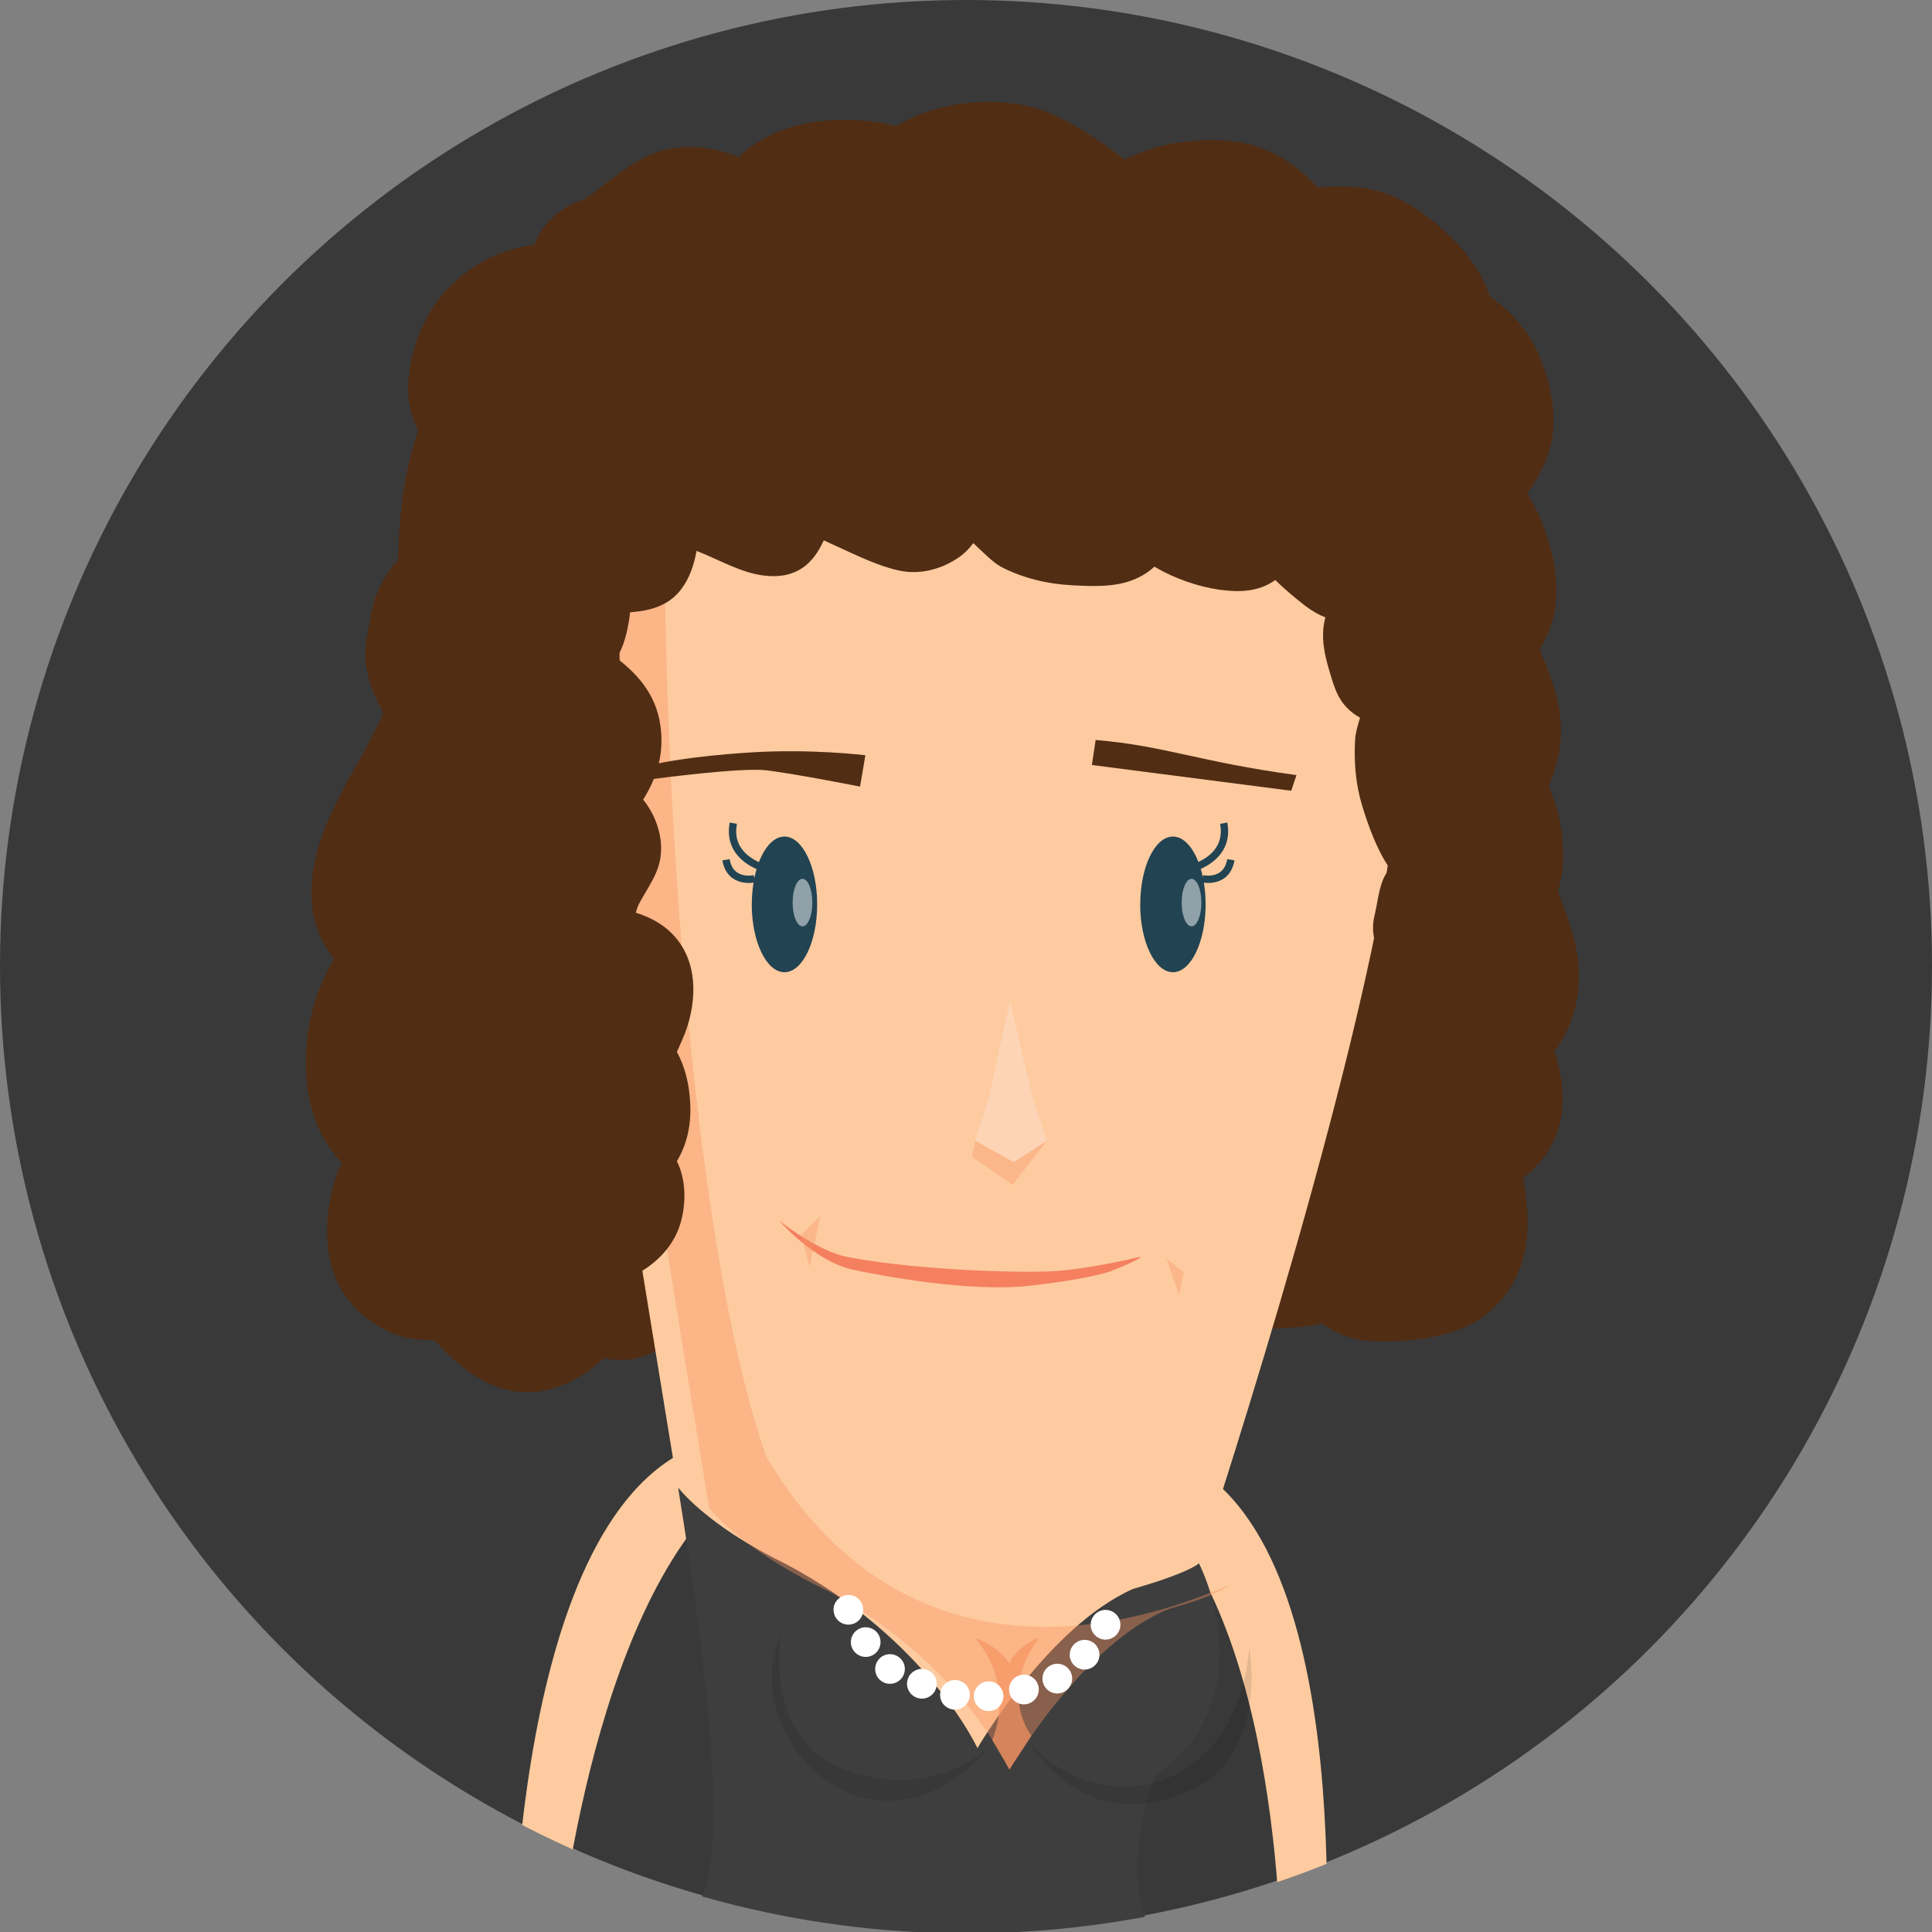 <?xml version="1.0" encoding="UTF-8" standalone="no"?>
<!-- Created with Inkscape (http://www.inkscape.org/) -->

<svg
   xmlns:dc="http://purl.org/dc/elements/1.1/"
   xmlns:cc="http://creativecommons.org/ns#"
   xmlns:rdf="http://www.w3.org/1999/02/22-rdf-syntax-ns#"
   xmlns:svg="http://www.w3.org/2000/svg"
   xmlns="http://www.w3.org/2000/svg"
   xmlns:xlink="http://www.w3.org/1999/xlink"
   xmlns:sodipodi="http://sodipodi.sourceforge.net/DTD/sodipodi-0.dtd"
   xmlns:inkscape="http://www.inkscape.org/namespaces/inkscape"
   width="44.41mm"
   height="44.41mm"
   viewBox="0 0 44.41 44.41"
   version="1.1"
   id="svg3916"
   inkscape:version="0.92.4 (5da689c313, 2019-01-14)"
   sodipodi:docname="avatar11.svg">
  <rect x="0" y="0" width="44.41" height="44.41" fill="#808080" stroke="none"/>
  <defs
     id="defs3910">
    <clipPath
       clipPathUnits="userSpaceOnUse"
       id="clipPath3897">
      <circle
         style="opacity:0.5;vector-effect:none;fill:#4d4d4d;fill-opacity:1;fill-rule:evenodd;stroke:none;stroke-width:0.901;stroke-linecap:butt;stroke-linejoin:bevel;stroke-miterlimit:4;stroke-dasharray:none;stroke-dashoffset:0;stroke-opacity:1;paint-order:markers stroke fill"
         id="circle3899"
         cx="231.519"
         cy="173.949"
         r="22.205" />
    </clipPath>
    <clipPath
       id="SVGID_18_">
      <use
         xlink:href="#SVGID_17_"
         overflow="visible"
         id="use159"
         style="overflow:visible"
         x="0"
         y="0"
         width="100%"
         height="100%" />
    </clipPath>
    <clipPath
       id="SVGID_16_">
      <use
         xlink:href="#SVGID_15_"
         overflow="visible"
         id="use145"
         style="overflow:visible"
         x="0"
         y="0"
         width="100%"
         height="100%" />
    </clipPath>
    <clipPath
       id="SVGID_14_">
      <use
         xlink:href="#SVGID_13_"
         overflow="visible"
         id="use127"
         style="overflow:visible"
         x="0"
         y="0"
         width="100%"
         height="100%" />
    </clipPath>
    <clipPath
       id="SVGID_12_">
      <use
         xlink:href="#SVGID_11_"
         overflow="visible"
         id="use113"
         style="overflow:visible"
         x="0"
         y="0"
         width="100%"
         height="100%" />
    </clipPath>
    <clipPath
       id="SVGID_8_">
      <use
         xlink:href="#SVGID_7_"
         overflow="visible"
         id="use81"
         style="overflow:visible"
         x="0"
         y="0"
         width="100%"
         height="100%" />
    </clipPath>
    <clipPath
       id="SVGID_10_">
      <use
         xlink:href="#SVGID_9_"
         overflow="visible"
         id="use87"
         style="overflow:visible"
         x="0"
         y="0"
         width="100%"
         height="100%" />
    </clipPath>
    <clipPath
       id="SVGID_6_">
      <use
         xlink:href="#SVGID_5_"
         overflow="visible"
         id="use65"
         style="overflow:visible"
         x="0"
         y="0"
         width="100%"
         height="100%" />
    </clipPath>
    <clipPath
       id="SVGID_4_">
      <use
         xlink:href="#SVGID_3_"
         overflow="visible"
         id="use41"
         style="overflow:visible"
         x="0"
         y="0"
         width="100%"
         height="100%" />
    </clipPath>
    <clipPath
       id="SVGID_2_">
      <use
         xlink:href="#SVGID_1_"
         overflow="visible"
         id="use27"
         style="overflow:visible"
         x="0"
         y="0"
         width="100%"
         height="100%" />
    </clipPath>
    <rect
       id="SVGID_1_"
       x="966.646"
       y="591.79"
       width="4.613"
       height="3.18" />
    <rect
       id="SVGID_3_"
       x="936.181"
       y="593.4"
       width="4.507"
       height="1.38" />
    <rect
       id="SVGID_5_"
       x="939.199"
       y="493.74"
       width="27.425"
       height="57.82" />
    <rect
       id="SVGID_7_"
       x="955.934"
       y="527.09"
       width="9.612"
       height="6.04" />
    <rect
       id="SVGID_9_"
       x="955.934"
       y="527.09"
       width="9.612"
       height="6.04" />
    <rect
       id="SVGID_11_"
       x="949.269"
       y="515.29"
       width="0.932"
       height="2.25" />
    <rect
       id="SVGID_13_"
       x="969.08"
       y="515.29"
       width="0.932"
       height="2.25" />
    <rect
       id="SVGID_15_"
       x="941.598"
       y="510.79"
       width="16.566"
       height="16.56" />
    <rect
       id="SVGID_17_"
       x="964.064"
       y="510.79"
       width="16.566"
       height="16.56" />
    <clipPath
       id="SVGID_18_-8">
      <use
         xlink:href="#SVGID_17_-1"
         overflow="visible"
         id="use175"
         style="overflow:visible"
         x="0"
         y="0"
         width="100%"
         height="100%" />
    </clipPath>
    <clipPath
       id="SVGID_16_-1">
      <use
         xlink:href="#SVGID_15_-5"
         overflow="visible"
         id="use161"
         style="overflow:visible"
         x="0"
         y="0"
         width="100%"
         height="100%" />
    </clipPath>
    <clipPath
       id="SVGID_14_-1">
      <use
         xlink:href="#SVGID_13_-6"
         overflow="visible"
         id="use147"
         style="overflow:visible"
         x="0"
         y="0"
         width="100%"
         height="100%" />
    </clipPath>
    <clipPath
       id="SVGID_12_-4">
      <use
         xlink:href="#SVGID_11_-3"
         overflow="visible"
         id="use131"
         style="overflow:visible"
         x="0"
         y="0"
         width="100%"
         height="100%" />
    </clipPath>
    <clipPath
       id="SVGID_10_-2">
      <use
         xlink:href="#SVGID_9_-9"
         overflow="visible"
         id="use117"
         style="overflow:visible"
         x="0"
         y="0"
         width="100%"
         height="100%" />
    </clipPath>
    <clipPath
       id="SVGID_6_-1">
      <use
         xlink:href="#SVGID_5_-4"
         overflow="visible"
         id="use79"
         style="overflow:visible"
         x="0"
         y="0"
         width="100%"
         height="100%" />
    </clipPath>
    <clipPath
       id="SVGID_8_-5">
      <use
         xlink:href="#SVGID_7_-5"
         overflow="visible"
         id="use85"
         style="overflow:visible"
         x="0"
         y="0"
         width="100%"
         height="100%" />
    </clipPath>
    <clipPath
       id="SVGID_4_-3">
      <use
         xlink:href="#SVGID_3_-4"
         overflow="visible"
         id="use43"
         style="overflow:visible"
         x="0"
         y="0"
         width="100%"
         height="100%" />
    </clipPath>
    <clipPath
       id="SVGID_2_-9">
      <use
         xlink:href="#SVGID_1_-1"
         overflow="visible"
         id="use29"
         style="overflow:visible"
         x="0"
         y="0"
         width="100%"
         height="100%" />
    </clipPath>
    <rect
       id="SVGID_1_-1"
       x="963.834"
       y="599.79"
       width="4.611"
       height="3.18" />
    <rect
       id="SVGID_3_-4"
       x="933.368"
       y="601.4"
       width="4.506"
       height="1.38" />
    <rect
       id="SVGID_5_-4"
       x="953.12"
       y="535.09"
       width="9.612"
       height="6.04" />
    <rect
       id="SVGID_7_-5"
       x="953.12"
       y="535.09"
       width="9.612"
       height="6.04" />
    <rect
       id="SVGID_9_-9"
       x="946.456"
       y="523.29"
       width="0.931"
       height="2.25" />
    <rect
       id="SVGID_11_-3"
       x="966.268"
       y="523.29"
       width="0.931"
       height="2.25" />
    <rect
       id="SVGID_13_-6"
       x="936.242"
       y="521.14"
       width="19.148"
       height="10.74" />
    <rect
       id="SVGID_15_-5"
       x="960.918"
       y="521.14"
       width="18.105"
       height="10.74" />
    <rect
       id="SVGID_17_-1"
       x="935.51"
       y="492.52"
       width="3.147"
       height="9.73" />
    <clipPath
       id="SVGID_18_-5">
      <use
         xlink:href="#SVGID_17_-3"
         overflow="visible"
         id="use151"
         style="overflow:visible"
         x="0"
         y="0"
         width="100%"
         height="100%" />
    </clipPath>
    <clipPath
       id="SVGID_16_-3">
      <use
         xlink:href="#SVGID_15_-9"
         overflow="visible"
         id="use135"
         style="overflow:visible"
         x="0"
         y="0"
         width="100%"
         height="100%" />
    </clipPath>
    <clipPath
       id="SVGID_14_-3">
      <use
         xlink:href="#SVGID_13_-9"
         overflow="visible"
         id="use121"
         style="overflow:visible"
         x="0"
         y="0"
         width="100%"
         height="100%" />
    </clipPath>
    <clipPath
       id="SVGID_12_-0">
      <use
         xlink:href="#SVGID_11_-2"
         overflow="visible"
         id="use105"
         style="overflow:visible"
         x="0"
         y="0"
         width="100%"
         height="100%" />
    </clipPath>
    <clipPath
       id="SVGID_8_-8">
      <use
         xlink:href="#SVGID_7_-52"
         overflow="visible"
         id="use75"
         style="overflow:visible"
         x="0"
         y="0"
         width="100%"
         height="100%" />
    </clipPath>
    <clipPath
       id="SVGID_10_-3">
      <use
         xlink:href="#SVGID_9_-1"
         overflow="visible"
         id="use81-7"
         style="overflow:visible"
         x="0"
         y="0"
         width="100%"
         height="100%" />
    </clipPath>
    <clipPath
       id="SVGID_6_-2">
      <use
         xlink:href="#SVGID_5_-42"
         overflow="visible"
         id="use63"
         style="overflow:visible"
         x="0"
         y="0"
         width="100%"
         height="100%" />
    </clipPath>
    <clipPath
       id="SVGID_4_-5">
      <use
         xlink:href="#SVGID_3_-8"
         overflow="visible"
         id="use41-3"
         style="overflow:visible"
         x="0"
         y="0"
         width="100%"
         height="100%" />
    </clipPath>
    <clipPath
       id="SVGID_2_-95">
      <use
         xlink:href="#SVGID_1_-8"
         overflow="visible"
         id="use27-8"
         style="overflow:visible"
         x="0"
         y="0"
         width="100%"
         height="100%" />
    </clipPath>
    <rect
       id="SVGID_1_-8"
       x="951.165"
       y="549.121"
       width="4.612"
       height="3.184" />
    <rect
       id="SVGID_3_-8"
       x="920.699"
       y="550.737"
       width="4.507"
       height="1.375" />
    <rect
       id="SVGID_5_-42"
       x="923.718"
       y="450.427"
       width="27.424"
       height="58.463" />
    <rect
       id="SVGID_7_-52"
       x="940.452"
       y="484.426"
       width="9.612"
       height="6.037" />
    <rect
       id="SVGID_9_-1"
       x="940.452"
       y="484.426"
       width="9.612"
       height="6.037" />
    <path
       id="SVGID_11_-2"
       d="m 934.081,493.437 c 0,0 2.077,4.481 4.332,6.045 1.367,0.948 2.283,1.584 7.596,0.838 5.5,-0.773 11.725,-4.049 11.725,-4.049 l 0.957,0.468 -1.28,-2.321 0.311,1.189 c 0,0 -2.929,-0.055 -6.063,-0.193 -3.074,-0.137 -18.178,-2.842 -18.178,-2.842 z"
       inkscape:connector-curvature="0" />
    <rect
       id="SVGID_13_-9"
       x="933.787"
       y="472.621"
       width="0.932"
       height="2.249" />
    <rect
       id="SVGID_15_-9"
       x="953.598"
       y="472.621"
       width="0.932"
       height="2.249" />
    <rect
       id="SVGID_17_-3"
       x="938.81"
       y="433.53"
       width="13.245"
       height="6.08" />
    <clipPath
       id="SVGID_24_">
      <use
         xlink:href="#SVGID_23_"
         overflow="visible"
         id="use185"
         style="overflow:visible"
         x="0"
         y="0"
         width="100%"
         height="100%" />
    </clipPath>
    <clipPath
       id="SVGID_26_">
      <use
         xlink:href="#SVGID_25_"
         overflow="visible"
         id="use191"
         style="overflow:visible"
         x="0"
         y="0"
         width="100%"
         height="100%" />
    </clipPath>
    <clipPath
       id="SVGID_22_">
      <use
         xlink:href="#SVGID_21_"
         overflow="visible"
         id="use169"
         style="overflow:visible"
         x="0"
         y="0"
         width="100%"
         height="100%" />
    </clipPath>
    <clipPath
       id="SVGID_20_">
      <use
         xlink:href="#SVGID_19_"
         overflow="visible"
         id="use147-7"
         style="overflow:visible"
         x="0"
         y="0"
         width="100%"
         height="100%" />
    </clipPath>
    <clipPath
       id="SVGID_16_-36">
      <use
         xlink:href="#SVGID_15_-99"
         overflow="visible"
         id="use121-0"
         style="overflow:visible"
         x="0"
         y="0"
         width="100%"
         height="100%" />
    </clipPath>
    <clipPath
       id="SVGID_18_-6">
      <use
         xlink:href="#SVGID_17_-4"
         overflow="visible"
         id="use127-5"
         style="overflow:visible"
         x="0"
         y="0"
         width="100%"
         height="100%" />
    </clipPath>
    <clipPath
       id="SVGID_12_-6">
      <use
         xlink:href="#SVGID_11_-4"
         overflow="visible"
         id="use99"
         style="overflow:visible"
         x="0"
         y="0"
         width="100%"
         height="100%" />
    </clipPath>
    <clipPath
       id="SVGID_14_-0">
      <use
         xlink:href="#SVGID_13_-0"
         overflow="visible"
         id="use105-1"
         style="overflow:visible"
         x="0"
         y="0"
         width="100%"
         height="100%" />
    </clipPath>
    <clipPath
       id="SVGID_8_-3">
      <use
         xlink:href="#SVGID_7_-4"
         overflow="visible"
         id="use71"
         style="overflow:visible"
         x="0"
         y="0"
         width="100%"
         height="100%" />
    </clipPath>
    <clipPath
       id="SVGID_10_-24">
      <use
         xlink:href="#SVGID_9_-11"
         overflow="visible"
         id="use77"
         style="overflow:visible"
         x="0"
         y="0"
         width="100%"
         height="100%" />
    </clipPath>
    <clipPath
       id="SVGID_6_-5">
      <use
         xlink:href="#SVGID_5_-1"
         overflow="visible"
         id="use59"
         style="overflow:visible"
         x="0"
         y="0"
         width="100%"
         height="100%" />
    </clipPath>
    <clipPath
       id="SVGID_4_-1">
      <use
         xlink:href="#SVGID_3_-9"
         overflow="visible"
         id="use43-9"
         style="overflow:visible"
         x="0"
         y="0"
         width="100%"
         height="100%" />
    </clipPath>
    <clipPath
       id="SVGID_2_-7">
      <use
         xlink:href="#SVGID_1_-14"
         overflow="visible"
         id="use31"
         style="overflow:visible"
         x="0"
         y="0"
         width="100%"
         height="100%" />
    </clipPath>
    <rect
       id="SVGID_1_-14"
       x="961.553"
       y="559.865"
       width="10.498"
       height="7.426" />
    <rect
       id="SVGID_3_-9"
       x="949.33"
       y="559.211"
       width="10.487"
       height="7.91" />
    <rect
       id="SVGID_5_-1"
       x="938.858"
       y="499.876"
       width="34.414"
       height="65.761" />
    <rect
       id="SVGID_7_-4"
       x="958.81"
       y="535.858"
       width="3.559"
       height="2.094" />
    <rect
       id="SVGID_9_-11"
       x="958.81"
       y="535.858"
       width="3.559"
       height="2.094" />
    <rect
       id="SVGID_11_-4"
       x="950.719"
       y="539.416"
       width="0.915"
       height="2.411" />
    <rect
       id="SVGID_13_-0"
       x="950.719"
       y="539.416"
       width="0.915"
       height="2.411" />
    <rect
       id="SVGID_15_-99"
       x="968.017"
       y="541.442"
       width="0.821"
       height="1.741" />
    <rect
       id="SVGID_17_-4"
       x="968.017"
       y="541.442"
       width="0.821"
       height="1.741" />
    <rect
       id="SVGID_19_"
       x="968.737"
       y="523.464"
       width="0.933"
       height="2.249" />
    <rect
       id="SVGID_21_"
       x="950.317"
       y="523.464"
       width="0.931"
       height="2.249" />
    <rect
       id="SVGID_23_"
       x="958.94"
       y="559.396"
       width="3.041"
       height="6.241" />
    <rect
       id="SVGID_25_"
       x="958.94"
       y="559.396"
       width="3.041"
       height="6.241" />
    <clipPath
       id="SVGID_2_-0">
      <use
         height="100%"
         width="100%"
         y="0"
         x="0"
         style="overflow:visible"
         id="use27-3"
         overflow="visible"
         xlink:href="#SVGID_1_-9" />
    </clipPath>
    <clipPath
       id="SVGID_4_-51">
      <use
         height="100%"
         width="100%"
         y="0"
         x="0"
         style="overflow:visible"
         id="use41-35"
         overflow="visible"
         xlink:href="#SVGID_3_-2" />
    </clipPath>
    <clipPath
       id="SVGID_6_-3">
      <use
         height="100%"
         width="100%"
         y="0"
         x="0"
         style="overflow:visible"
         id="use65-0"
         overflow="visible"
         xlink:href="#SVGID_5_-3" />
    </clipPath>
    <clipPath
       id="SVGID_8_-89">
      <use
         height="100%"
         width="100%"
         y="0"
         x="0"
         style="overflow:visible"
         id="use77-2"
         overflow="visible"
         xlink:href="#SVGID_7_-6" />
    </clipPath>
    <clipPath
       id="SVGID_10_-9">
      <use
         height="100%"
         width="100%"
         y="0"
         x="0"
         style="overflow:visible"
         id="use91"
         overflow="visible"
         xlink:href="#SVGID_9_-2" />
    </clipPath>
    <clipPath
       id="SVGID_12_-49">
      <use
         height="100%"
         width="100%"
         y="0"
         x="0"
         style="overflow:visible"
         id="use97"
         overflow="visible"
         xlink:href="#SVGID_11_-1" />
    </clipPath>
    <clipPath
       id="SVGID_14_-6">
      <use
         height="100%"
         width="100%"
         y="0"
         x="0"
         style="overflow:visible"
         id="use123"
         overflow="visible"
         xlink:href="#SVGID_13_-3" />
    </clipPath>
    <clipPath
       id="SVGID_16_-8">
      <use
         height="100%"
         width="100%"
         y="0"
         x="0"
         style="overflow:visible"
         id="use137"
         overflow="visible"
         xlink:href="#SVGID_15_-0" />
    </clipPath>
    <rect
       height="3.184"
       width="4.612"
       y="598.184"
       x="966.969"
       id="SVGID_1_-9" />
    <rect
       height="1.374"
       width="4.506"
       y="599.801"
       x="936.503"
       id="SVGID_3_-2" />
    <rect
       height="11.623"
       width="34.061"
       y="492.209"
       x="944.789"
       id="SVGID_5_-3" />
    <rect
       height="57.26"
       width="35.273"
       y="500.693"
       x="939.637"
       id="SVGID_7_-6" />
    <rect
       height="6.037"
       width="9.611"
       y="533.489"
       x="956.256"
       id="SVGID_9_-2" />
    <rect
       height="6.037"
       width="9.611"
       y="533.489"
       x="956.256"
       id="SVGID_11_-1" />
    <rect
       height="2.248"
       width="0.931"
       y="521.685"
       x="949.591"
       id="SVGID_13_-3" />
    <rect
       height="2.248"
       width="0.931"
       y="521.685"
       x="969.402"
       id="SVGID_15_-0" />
    <clipPath
       id="SVGID_30_">
      <use
         xlink:href="#SVGID_29_"
         overflow="visible"
         id="use217"
         style="overflow:visible"
         x="0"
         y="0"
         width="100%"
         height="100%" />
    </clipPath>
    <clipPath
       id="SVGID_26_-8">
      <use
         xlink:href="#SVGID_25_-3"
         overflow="visible"
         id="use193"
         style="overflow:visible"
         x="0"
         y="0"
         width="100%"
         height="100%" />
    </clipPath>
    <clipPath
       id="SVGID_28_">
      <use
         xlink:href="#SVGID_27_"
         overflow="visible"
         id="use199"
         style="overflow:visible"
         x="0"
         y="0"
         width="100%"
         height="100%" />
    </clipPath>
    <clipPath
       id="SVGID_24_-3">
      <use
         xlink:href="#SVGID_23_-8"
         overflow="visible"
         id="use181"
         style="overflow:visible"
         x="0"
         y="0"
         width="100%"
         height="100%" />
    </clipPath>
    <clipPath
       id="SVGID_22_-3">
      <use
         xlink:href="#SVGID_21_-2"
         overflow="visible"
         id="use159-4"
         style="overflow:visible"
         x="0"
         y="0"
         width="100%"
         height="100%" />
    </clipPath>
    <clipPath
       id="SVGID_18_-2">
      <use
         xlink:href="#SVGID_17_-0"
         overflow="visible"
         id="use133"
         style="overflow:visible"
         x="0"
         y="0"
         width="100%"
         height="100%" />
    </clipPath>
    <clipPath
       id="SVGID_20_-7">
      <use
         xlink:href="#SVGID_19_-3"
         overflow="visible"
         id="use139"
         style="overflow:visible"
         x="0"
         y="0"
         width="100%"
         height="100%" />
    </clipPath>
    <clipPath
       id="SVGID_14_-19">
      <use
         xlink:href="#SVGID_13_-34"
         overflow="visible"
         id="use111"
         style="overflow:visible"
         x="0"
         y="0"
         width="100%"
         height="100%" />
    </clipPath>
    <clipPath
       id="SVGID_16_-9">
      <use
         xlink:href="#SVGID_15_-8"
         overflow="visible"
         id="use117-9"
         style="overflow:visible"
         x="0"
         y="0"
         width="100%"
         height="100%" />
    </clipPath>
    <clipPath
       id="SVGID_10_-5">
      <use
         xlink:href="#SVGID_9_-4"
         overflow="visible"
         id="use83"
         style="overflow:visible"
         x="0"
         y="0"
         width="100%"
         height="100%" />
    </clipPath>
    <clipPath
       id="SVGID_12_-5">
      <use
         xlink:href="#SVGID_11_-48"
         overflow="visible"
         id="use89"
         style="overflow:visible"
         x="0"
         y="0"
         width="100%"
         height="100%" />
    </clipPath>
    <clipPath
       id="SVGID_8_-38">
      <use
         xlink:href="#SVGID_7_-65"
         overflow="visible"
         id="use71-0"
         style="overflow:visible"
         x="0"
         y="0"
         width="100%"
         height="100%" />
    </clipPath>
    <clipPath
       id="SVGID_6_-16">
      <use
         xlink:href="#SVGID_5_-5"
         overflow="visible"
         id="use59-6"
         style="overflow:visible"
         x="0"
         y="0"
         width="100%"
         height="100%" />
    </clipPath>
    <clipPath
       id="SVGID_4_-6">
      <use
         xlink:href="#SVGID_3_-3"
         overflow="visible"
         id="use43-6"
         style="overflow:visible"
         x="0"
         y="0"
         width="100%"
         height="100%" />
    </clipPath>
    <clipPath
       id="SVGID_2_-8">
      <use
         xlink:href="#SVGID_1_-84"
         overflow="visible"
         id="use31-1"
         style="overflow:visible"
         x="0"
         y="0"
         width="100%"
         height="100%" />
    </clipPath>
    <rect
       id="SVGID_1_-84"
       x="972.33"
       y="568.711"
       width="10.495"
       height="7.426" />
    <rect
       id="SVGID_3_-3"
       x="960.104"
       y="568.057"
       width="10.487"
       height="7.91" />
    <rect
       id="SVGID_5_-5"
       x="949.633"
       y="508.722"
       width="31.88"
       height="65.762" />
    <rect
       id="SVGID_7_-65"
       x="949.633"
       y="514.255"
       width="5.954"
       height="34.005" />
    <rect
       id="SVGID_9_-4"
       x="969.586"
       y="544.703"
       width="3.559"
       height="2.095" />
    <rect
       id="SVGID_11_-48"
       x="969.586"
       y="544.703"
       width="3.559"
       height="2.095" />
    <rect
       id="SVGID_13_-34"
       x="961.495"
       y="548.261"
       width="0.915"
       height="2.412" />
    <rect
       id="SVGID_15_-8"
       x="961.495"
       y="548.261"
       width="0.915"
       height="2.412" />
    <rect
       id="SVGID_17_-0"
       x="978.793"
       y="550.289"
       width="0.821"
       height="1.74" />
    <rect
       id="SVGID_19_-3"
       x="978.793"
       y="550.289"
       width="0.821"
       height="1.74" />
    <rect
       id="SVGID_21_-2"
       x="979.514"
       y="532.311"
       width="0.932"
       height="2.248" />
    <rect
       id="SVGID_23_-8"
       x="961.092"
       y="532.311"
       width="0.933"
       height="2.248" />
    <rect
       id="SVGID_25_-3"
       x="969.312"
       y="568.922"
       width="4.237"
       height="5.19" />
    <rect
       id="SVGID_27_"
       x="969.312"
       y="568.922"
       width="4.237"
       height="5.19" />
    <rect
       id="SVGID_29_"
       x="951.909"
       y="498.672"
       width="44.141"
       height="26.444" />
    <clipPath
       id="SVGID_16_-0">
      <use
         xlink:href="#SVGID_15_-3"
         overflow="visible"
         id="use137-2"
         style="overflow:visible"
         x="0"
         y="0"
         width="100%"
         height="100%" />
    </clipPath>
    <clipPath
       id="SVGID_14_-12">
      <use
         xlink:href="#SVGID_13_-8"
         overflow="visible"
         id="use123-5"
         style="overflow:visible"
         x="0"
         y="0"
         width="100%"
         height="100%" />
    </clipPath>
    <clipPath
       id="SVGID_12_-8">
      <use
         xlink:href="#SVGID_11_-37"
         overflow="visible"
         id="use107"
         style="overflow:visible"
         x="0"
         y="0"
         width="100%"
         height="100%" />
    </clipPath>
    <clipPath
       id="SVGID_8_-7">
      <use
         xlink:href="#SVGID_7_-2"
         overflow="visible"
         id="use77-8"
         style="overflow:visible"
         x="0"
         y="0"
         width="100%"
         height="100%" />
    </clipPath>
    <clipPath
       id="SVGID_10_-8">
      <use
         xlink:href="#SVGID_9_-96"
         overflow="visible"
         id="use83-5"
         style="overflow:visible"
         x="0"
         y="0"
         width="100%"
         height="100%" />
    </clipPath>
    <clipPath
       id="SVGID_6_-9">
      <use
         xlink:href="#SVGID_5_-0"
         overflow="visible"
         id="use61"
         style="overflow:visible"
         x="0"
         y="0"
         width="100%"
         height="100%" />
    </clipPath>
    <clipPath
       id="SVGID_4_-9">
      <use
         xlink:href="#SVGID_3_-5"
         overflow="visible"
         id="use41-5"
         style="overflow:visible"
         x="0"
         y="0"
         width="100%"
         height="100%" />
    </clipPath>
    <clipPath
       id="SVGID_2_-87">
      <use
         xlink:href="#SVGID_1_-5"
         overflow="visible"
         id="use27-7"
         style="overflow:visible"
         x="0"
         y="0"
         width="100%"
         height="100%" />
    </clipPath>
    <rect
       id="SVGID_1_-5"
       x="970.263"
       y="596.79"
       width="4.612"
       height="3.18" />
    <rect
       id="SVGID_3_-5"
       x="939.797"
       y="598.4"
       width="4.506"
       height="1.38" />
    <rect
       id="SVGID_5_-0"
       x="942.815"
       y="498.74"
       width="27.425"
       height="57.82" />
    <rect
       id="SVGID_7_-2"
       x="959.55"
       y="532.09"
       width="9.611"
       height="6.04" />
    <rect
       id="SVGID_9_-96"
       x="959.55"
       y="532.09"
       width="9.611"
       height="6.04" />
    <path
       id="SVGID_11_-37"
       d="m 953.178,541.104 c 0,0 2.077,4.481 4.332,6.045 1.368,0.949 2.284,1.584 7.596,0.839 5.502,-0.773 11.727,-4.05 11.727,-4.05 l 0.956,0.469 -1.28,-2.321 0.312,1.188 c 0,0 -2.931,-0.056 -6.063,-0.193 -3.074,-0.135 -18.178,-2.841 -18.178,-2.841 z"
       inkscape:connector-curvature="0" />
    <rect
       id="SVGID_13_-8"
       x="952.885"
       y="520.29"
       width="0.931"
       height="2.25" />
    <rect
       id="SVGID_15_-3"
       x="972.696"
       y="520.29"
       width="0.931"
       height="2.25" />
    <clipPath
       id="SVGID_20_-3">
      <use
         xlink:href="#SVGID_19_-9"
         overflow="visible"
         id="use165"
         style="overflow:visible"
         x="0"
         y="0"
         width="100%"
         height="100%" />
    </clipPath>
    <clipPath
       id="SVGID_18_-4">
      <use
         xlink:href="#SVGID_17_-8"
         overflow="visible"
         id="use153"
         style="overflow:visible"
         x="0"
         y="0"
         width="100%"
         height="100%" />
    </clipPath>
    <clipPath
       id="SVGID_16_-14">
      <use
         xlink:href="#SVGID_15_-7"
         overflow="visible"
         id="use141"
         style="overflow:visible"
         x="0"
         y="0"
         width="100%"
         height="100%" />
    </clipPath>
    <clipPath
       id="SVGID_14_-33">
      <use
         xlink:href="#SVGID_13_-1"
         overflow="visible"
         id="use125"
         style="overflow:visible"
         x="0"
         y="0"
         width="100%"
         height="100%" />
    </clipPath>
    <clipPath
       id="SVGID_12_-67">
      <use
         xlink:href="#SVGID_11_-17"
         overflow="visible"
         id="use111-1"
         style="overflow:visible"
         x="0"
         y="0"
         width="100%"
         height="100%" />
    </clipPath>
    <clipPath
       id="SVGID_10_-7">
      <use
         xlink:href="#SVGID_9_-12"
         overflow="visible"
         id="use89-3"
         style="overflow:visible"
         x="0"
         y="0"
         width="100%"
         height="100%" />
    </clipPath>
    <clipPath
       id="SVGID_6_-0">
      <use
         xlink:href="#SVGID_5_-8"
         overflow="visible"
         id="use65-5"
         style="overflow:visible"
         x="0"
         y="0"
         width="100%"
         height="100%" />
    </clipPath>
    <clipPath
       id="SVGID_8_-6">
      <use
         xlink:href="#SVGID_7_-28"
         overflow="visible"
         id="use71-7"
         style="overflow:visible"
         x="0"
         y="0"
         width="100%"
         height="100%" />
    </clipPath>
    <clipPath
       id="SVGID_4_-0">
      <use
         xlink:href="#SVGID_3_-59"
         overflow="visible"
         id="use41-352"
         style="overflow:visible"
         x="0"
         y="0"
         width="100%"
         height="100%" />
    </clipPath>
    <clipPath
       id="SVGID_2_-1">
      <use
         xlink:href="#SVGID_1_-54"
         overflow="visible"
         id="use27-1"
         style="overflow:visible"
         x="0"
         y="0"
         width="100%"
         height="100%" />
    </clipPath>
    <rect
       id="SVGID_1_-54"
       x="966.254"
       y="679.167"
       width="4.612"
       height="3.183" />
    <rect
       id="SVGID_3_-59"
       x="935.788"
       y="680.783"
       width="4.506"
       height="1.375" />
    <rect
       id="SVGID_5_-8"
       x="955.54"
       y="614.473"
       width="9.612"
       height="6.036" />
    <rect
       id="SVGID_7_-28"
       x="955.54"
       y="614.473"
       width="9.612"
       height="6.036" />
    <rect
       id="SVGID_9_-12"
       x="938.806"
       y="581.118"
       width="27.426"
       height="57.817" />
    <rect
       id="SVGID_11_-17"
       x="948.876"
       y="602.667"
       width="0.931"
       height="2.249" />
    <rect
       id="SVGID_13_-1"
       x="968.688"
       y="602.667"
       width="0.931"
       height="2.249" />
    <rect
       id="SVGID_15_-7"
       x="936.351"
       y="565.628"
       width="13.973"
       height="23.628" />
    <rect
       id="SVGID_17_-8"
       x="954.735"
       y="563.45"
       width="13.327"
       height="22.135" />
    <rect
       id="SVGID_19_-9"
       x="966.521"
       y="564.157"
       width="18.269"
       height="25.046" />
    <clipPath
       id="SVGID_24_-1">
      <use
         xlink:href="#SVGID_23_-1"
         overflow="visible"
         id="use177"
         style="overflow:visible"
         x="0"
         y="0"
         width="100%"
         height="100%" />
    </clipPath>
    <clipPath
       id="SVGID_22_-4">
      <use
         xlink:href="#SVGID_21_-5"
         overflow="visible"
         id="use165-5"
         style="overflow:visible"
         x="0"
         y="0"
         width="100%"
         height="100%" />
    </clipPath>
    <clipPath
       id="SVGID_20_-2">
      <use
         xlink:href="#SVGID_19_-1"
         overflow="visible"
         id="use143"
         style="overflow:visible"
         x="0"
         y="0"
         width="100%"
         height="100%" />
    </clipPath>
    <clipPath
       id="SVGID_16_-34">
      <use
         xlink:href="#SVGID_15_-82"
         overflow="visible"
         id="use117-5"
         style="overflow:visible"
         x="0"
         y="0"
         width="100%"
         height="100%" />
    </clipPath>
    <clipPath
       id="SVGID_18_-7">
      <use
         xlink:href="#SVGID_17_-89"
         overflow="visible"
         id="use123-6"
         style="overflow:visible"
         x="0"
         y="0"
         width="100%"
         height="100%" />
    </clipPath>
    <clipPath
       id="SVGID_12_-58">
      <use
         xlink:href="#SVGID_11_-7"
         overflow="visible"
         id="use95"
         style="overflow:visible"
         x="0"
         y="0"
         width="100%"
         height="100%" />
    </clipPath>
    <clipPath
       id="SVGID_14_-8">
      <use
         xlink:href="#SVGID_13_-13"
         overflow="visible"
         id="use101"
         style="overflow:visible"
         x="0"
         y="0"
         width="100%"
         height="100%" />
    </clipPath>
    <clipPath
       id="SVGID_8_-61">
      <use
         xlink:href="#SVGID_7_-9"
         overflow="visible"
         id="use67"
         style="overflow:visible"
         x="0"
         y="0"
         width="100%"
         height="100%" />
    </clipPath>
    <clipPath
       id="SVGID_10_-36">
      <use
         xlink:href="#SVGID_9_-5"
         overflow="visible"
         id="use73"
         style="overflow:visible"
         x="0"
         y="0"
         width="100%"
         height="100%" />
    </clipPath>
    <clipPath
       id="SVGID_6_-15">
      <use
         xlink:href="#SVGID_5_-17"
         overflow="visible"
         id="use55"
         style="overflow:visible"
         x="0"
         y="0"
         width="100%"
         height="100%" />
    </clipPath>
    <clipPath
       id="SVGID_4_-8">
      <use
         xlink:href="#SVGID_3_-0"
         overflow="visible"
         id="use41-7"
         style="overflow:visible"
         x="0"
         y="0"
         width="100%"
         height="100%" />
    </clipPath>
    <clipPath
       id="SVGID_2_-00">
      <use
         xlink:href="#SVGID_1_-2"
         overflow="visible"
         id="use29-7"
         style="overflow:visible"
         x="0"
         y="0"
         width="100%"
         height="100%" />
    </clipPath>
    <rect
       id="SVGID_1_-2"
       x="962.577"
       y="636.865"
       width="10.496"
       height="7.426" />
    <rect
       id="SVGID_3_-0"
       x="950.353"
       y="636.211"
       width="10.487"
       height="7.91" />
    <rect
       id="SVGID_5_-17"
       x="939.881"
       y="576.877"
       width="32.229"
       height="65.761" />
    <rect
       id="SVGID_7_-9"
       x="959.833"
       y="612.858"
       width="3.56"
       height="2.095" />
    <rect
       id="SVGID_9_-5"
       x="959.833"
       y="612.858"
       width="3.56"
       height="2.095" />
    <rect
       id="SVGID_11_-7"
       x="951.743"
       y="616.416"
       width="0.915"
       height="2.41" />
    <rect
       id="SVGID_13_-13"
       x="951.743"
       y="616.416"
       width="0.915"
       height="2.41" />
    <rect
       id="SVGID_15_-82"
       x="969.04"
       y="618.442"
       width="0.822"
       height="1.741" />
    <rect
       id="SVGID_17_-89"
       x="969.04"
       y="618.442"
       width="0.822"
       height="1.741" />
    <rect
       id="SVGID_19_-1"
       x="969.762"
       y="600.465"
       width="0.931"
       height="2.248" />
    <rect
       id="SVGID_21_-5"
       x="951.341"
       y="600.465"
       width="0.932"
       height="2.248" />
    <rect
       id="SVGID_23_-1"
       x="959.963"
       y="636.396"
       width="3.043"
       height="6.241" />
    <clipPath
       clipPathUnits="userSpaceOnUse"
       id="clipPath4610">
      <circle
         style="opacity:1;vector-effect:none;fill:#ff0000;fill-opacity:0.425;fill-rule:evenodd;stroke:none;stroke-width:0.492;stroke-linecap:butt;stroke-linejoin:bevel;stroke-miterlimit:4;stroke-dasharray:none;stroke-dashoffset:0;stroke-opacity:1;paint-order:markers stroke fill"
         id="circle4612"
         cx="87.908"
         cy="146.998"
         r="12.122" />
    </clipPath>
  </defs>
  <sodipodi:namedview
     id="base"
     pagecolor="#ffffff"
     bordercolor="#666666"
     borderopacity="1.0"
     inkscape:pageopacity="0.0"
     inkscape:pageshadow="2"
     inkscape:zoom="1.979899"
     inkscape:cx="161.04307"
     inkscape:cy="99.537766"
     inkscape:document-units="mm"
     inkscape:current-layer="layer1"
     showgrid="false"
     fit-margin-top="0"
     fit-margin-left="0"
     fit-margin-right="0"
     fit-margin-bottom="0"
     inkscape:window-width="1920"
     inkscape:window-height="1017"
     inkscape:window-x="-8"
     inkscape:window-y="-8"
     inkscape:window-maximized="1" />
  <g
     inkscape:label="Layer 1"
     inkscape:groupmode="layer"
     id="layer1"
     transform="translate(-51.122,-137.968)">
    <circle
       style="opacity:1;vector-effect:none;fill:#393939;fill-opacity:1;fill-rule:evenodd;stroke:none;stroke-width:0.901;stroke-linecap:butt;stroke-linejoin:bevel;stroke-miterlimit:4;stroke-dasharray:none;stroke-dashoffset:0;stroke-opacity:1;paint-order:markers stroke fill"
       id="path4672"
       cx="73.327"
       cy="160.173"
       r="22.205" />
    <g
       id="g4608"
       transform="matrix(1.832,0,0,1.832,-87.703,-109.098)"
       clip-path="url(#clipPath4610)">
      <path
         id="path4"
         d="m 95.479,146.475 c -0.035,-0.1 -0.069,-0.202 -0.106,-0.302 -0.012,-0.044 -0.029,-0.086 -0.047,-0.127 0.051,-0.163 0.073,-0.342 0.063,-0.542 -0.015,-0.297 -0.075,-0.543 -0.179,-0.772 0.1,-0.248 0.165,-0.5 0.152,-0.775 -0.014,-0.292 -0.098,-0.536 -0.207,-0.802 -0.02,-0.049 -0.039,-0.097 -0.057,-0.146 0.064,-0.115 0.124,-0.23 0.16,-0.359 0.094,-0.34 0.041,-0.719 -0.066,-1.05 -0.063,-0.196 -0.145,-0.378 -0.252,-0.548 0.205,-0.282 0.348,-0.593 0.329,-0.987 -0.016,-0.336 -0.14,-0.74 -0.331,-1.02 -0.095,-0.139 -0.209,-0.259 -0.338,-0.369 -0.043,-0.033 -0.087,-0.066 -0.13,-0.098 -0.131,-0.415 -0.502,-0.796 -0.836,-1.036 -0.255,-0.183 -0.541,-0.322 -0.919,-0.337 -0.133,-0.005 -0.267,-0.002 -0.399,0.008 -0.003,5.3e-4 -0.006,8e-4 -0.009,0.001 -0.033,-0.037 -0.066,-0.073 -0.1,-0.107 -0.249,-0.244 -0.579,-0.425 -0.929,-0.469 -0.298,-0.038 -0.624,-0.018 -0.915,0.051 -0.145,0.035 -0.28,0.09 -0.417,0.147 -0.02,0.008 -0.04,0.018 -0.061,0.026 -0.279,-0.217 -0.573,-0.416 -0.892,-0.562 -0.547,-0.25 -1.344,-0.195 -1.87,0.088 -0.012,0.006 -0.06,0.03 -0.108,0.056 -0.026,-0.007 -0.051,-0.014 -0.076,-0.021 -0.334,-0.072 -0.716,-0.079 -1.05,-0.013 -0.313,0.061 -0.612,0.202 -0.843,0.421 -0.295,-0.119 -0.635,-0.166 -0.944,-0.086 -0.379,0.099 -0.725,0.441 -0.991,0.616 -0.291,0.093 -0.527,0.294 -0.628,0.573 -0.568,0.061 -1.105,0.434 -1.362,0.936 -0.206,0.402 -0.329,0.978 -0.094,1.391 -0.071,0.194 -0.12,0.397 -0.158,0.599 -0.054,0.29 -0.08,0.584 -0.093,0.878 -0.002,0.05 -0.003,0.097 -0.004,0.144 -0.108,0.129 -0.205,0.265 -0.268,0.433 -0.062,0.166 -0.084,0.311 -0.11,0.491 0.023,-0.161 -0.033,0.156 -0.034,0.243 -0.002,0.237 0.078,0.492 0.203,0.703 -0.002,0.004 0.004,0.022 0.023,0.064 -0.026,0.051 -0.051,0.102 -0.075,0.155 -0.233,0.482 -0.551,0.935 -0.716,1.447 -0.108,0.334 -0.154,0.709 -0.053,1.051 0.044,0.147 0.126,0.286 0.213,0.411 l 0.012,0.016 c -0.031,0.062 -0.071,0.127 -0.108,0.204 -0.163,0.339 -0.237,0.684 -0.244,1.06 -0.006,0.308 0.048,0.635 0.188,0.914 0.07,0.139 0.153,0.261 0.262,0.373 -0.039,0.095 -0.079,0.189 -0.105,0.288 -0.1,0.367 -0.117,0.799 0.026,1.154 0.129,0.319 0.388,0.558 0.704,0.697 0.175,0.077 0.365,0.092 0.54,0.089 0.367,0.414 0.835,0.762 1.426,0.623 0.261,-0.061 0.498,-0.207 0.703,-0.397 0.621,0.133 1.055,-0.329 1.273,-0.851 0.192,-0.46 0.273,-1.023 -0.124,-1.411 -0.155,-0.151 -0.371,-0.238 -0.583,-0.285 -0.019,-0.005 -0.038,-0.006 -0.057,-0.01 0.254,-0.377 0.252,-0.843 -0.088,-1.198 -0.11,-0.115 -0.256,-0.186 -0.369,-0.295 -0.048,-0.047 -0.113,-0.134 -0.139,-0.176 0.03,-0.048 0.051,-0.104 0.085,-0.147 0.009,-0.009 0.051,-0.059 0.076,-0.083 0.005,-0.003 0.01,-0.005 0.016,-0.007 -2.65e-4,8e-4 -2.65e-4,8e-4 -5.3e-4,0.001 0.001,-0.001 0.002,-0.001 0.003,-0.002 0.022,-0.01 0.047,-0.02 0.073,-0.032 0.49,-0.28 0.606,-0.895 0.347,-1.362 -0.075,-0.136 -0.135,-0.238 -0.178,-0.392 -0.01,-0.036 -0.02,-0.072 -0.029,-0.109 0.074,-0.074 0.135,-0.16 0.188,-0.253 0.209,-0.369 0.119,-0.747 -0.06,-1.104 -0.116,-0.23 -0.288,-0.455 -0.382,-0.695 -0.005,-0.012 -0.008,-0.027 -0.011,-0.042 0.236,-0.217 0.362,-0.535 0.329,-0.874 -0.016,-0.168 -0.093,-0.312 -0.118,-0.474 -0.02,-0.129 0.017,-0.3 0.02,-0.451 0.146,-0.068 0.28,-0.172 0.383,-0.293 0.12,0.332 0.302,0.611 0.546,0.874 0.061,0.065 -0.006,-0.02 0.067,0.094 0.029,0.045 0.052,0.095 0.082,0.14 0.116,0.178 0.25,0.344 0.418,0.478 0.217,0.172 0.491,0.279 0.767,0.292 0.409,0.331 0.93,0.521 1.466,0.465 0.309,-0.033 0.599,-0.139 0.81,-0.324 0.128,-0.005 0.255,-0.01 0.374,-0.011 0.546,-0.005 1.178,0.046 1.693,-0.151 0.27,-0.103 0.446,-0.254 0.561,-0.435 0.11,-0.034 0.218,-0.077 0.322,-0.125 0.025,0.176 0.062,0.346 0.164,0.51 0.075,0.12 0.175,0.219 0.29,0.301 0.059,0.052 0.125,0.093 0.196,0.124 0.042,0.091 0.081,0.189 0.109,0.282 -0.205,0.132 -0.368,0.328 -0.434,0.561 -0.106,0.375 0.04,0.718 0.093,1.083 0.022,0.155 -0.026,0.319 -0.004,0.47 0.004,0.013 0.008,0.025 0.012,0.037 -0.134,0.057 -0.363,0.153 -0.385,0.166 -0.21,0.118 -0.357,0.274 -0.454,0.488 -0.098,0.215 -0.128,0.439 -0.068,0.672 0.005,0.014 0.011,0.028 0.016,0.042 -0.038,0.043 -0.072,0.084 -0.098,0.11 -0.123,0.128 -0.228,0.276 -0.329,0.421 -0.214,0.309 -0.367,0.572 -0.38,0.955 -0.006,0.182 -0.015,0.371 -0.004,0.557 -0.088,0.228 -0.105,0.487 -0.043,0.728 0.052,0.203 0.182,0.403 0.264,0.555 0.091,0.166 0.173,0.369 0.345,0.529 0.351,0.325 0.837,0.313 1.287,0.292 0.223,-0.01 0.452,-0.024 0.671,-0.065 0.004,-7.9e-4 0.006,-0.002 0.01,-0.002 0.185,0.143 0.385,0.214 0.662,0.222 0.442,0.014 1.029,-0.055 1.381,-0.332 0.498,-0.392 0.58,-0.967 0.495,-1.552 -0.008,-0.057 -0.018,-0.111 -0.028,-0.164 0.285,-0.221 0.481,-0.527 0.496,-0.941 0.008,-0.223 -0.031,-0.442 -0.1,-0.653 0.149,-0.189 0.242,-0.415 0.284,-0.666 0.051,-0.315 0.012,-0.611 -0.092,-0.908"
         style="fill:#512d14;stroke-width:0.265"
         inkscape:connector-curvature="0" />
      <path
         id="path6"
         d="m 84.372,153.071 c 0.005,-0.021 0.747,0.229 0.258,0.79 -1.603,1.84 -1.92,5.95 -1.932,6.212 -0.021,0.439 -0.498,-0.079 -0.514,0.105 0.021,-0.252 -0.062,-5.982 2.188,-7.108"
         style="fill:#fdcb9f;stroke-width:0.265"
         inkscape:connector-curvature="0" />
      <path
         id="path8"
         d="m 83.54,161.202 c -0.001,5.3e-4 0.054,-0.005 -0.039,-0.266 -0.096,-0.26 -0.166,-0.488 -0.23,-0.793 -0.067,-0.304 -0.097,-0.385 -0.276,-0.502 -0.274,-0.177 -0.824,-0.214 -0.998,-0.115 -0.169,0.105 -0.486,0.657 -0.621,0.913 -0.112,0.269 -0.36,0.927 -0.319,1.02 0.052,0.098 0.273,0.074 0.273,0.073 0.004,10e-4 0.133,-0.404 0.189,-0.546 0.018,0.005 -0.208,0.875 -0.228,1.091 0.001,0.121 0.26,0.172 0.291,0.091 0.064,-0.145 0.18,-0.724 0.224,-0.906 0.052,-0.182 0.05,-0.182 0.051,-0.182 0.028,0.004 -0.154,1.105 -0.106,1.326 2.64e-4,-0.002 0.215,0.19 0.354,0.02 0.004,-5.3e-4 0.092,-0.566 0.157,-0.971 0.069,-0.406 0.043,-0.454 0.061,-0.407 0.022,0.05 -0.084,0.749 -0.023,1.271 5.29e-4,0 0.015,0.121 0.158,0.14 0.143,0.018 0.173,-0.081 0.199,-0.2 0.03,-0.139 0.007,-0.501 0.072,-0.969 0.063,-0.469 0.156,-0.776 0.158,-0.776 0.007,-0.002 0.184,0.573 0.31,0.705 0.172,0.169 0.342,-0.015 0.341,-0.017"
         style="fill:#fece9c;stroke-width:0.265"
         inkscape:connector-curvature="0" />
      <path
         id="path10"
         d="m 90.779,153.278 c -0.003,-0.021 -0.671,0.257 -0.231,0.858 1.442,1.968 1.32,5.999 1.31,6.26 -0.016,0.439 0.503,-0.037 0.503,0.148 2.65e-4,-0.252 0.565,-5.955 -1.582,-7.267"
         style="fill:#fdcb9f;stroke-width:0.265"
         inkscape:connector-curvature="0" />
      <path
         id="path12"
         d="m 90.924,161.45 c 0.001,5.2e-4 -0.053,-0.009 0.061,-0.262 0.117,-0.251 0.206,-0.473 0.296,-0.771 0.092,-0.297 0.129,-0.376 0.317,-0.477 0.288,-0.154 0.839,-0.143 1.005,-0.03 0.159,0.118 0.428,0.696 0.541,0.961 0.089,0.277 0.281,0.954 0.232,1.043 -0.061,0.093 -0.279,0.051 -0.279,0.05 -0.004,7.9e-4 -0.099,-0.414 -0.142,-0.56 -0.019,0.004 0.134,0.889 0.135,1.106 -0.011,0.121 -0.274,0.15 -0.298,0.067 -0.052,-0.149 -0.119,-0.736 -0.147,-0.922 -0.037,-0.185 -0.034,-0.186 -0.035,-0.185 -0.028,0.002 0.061,1.114 -0.006,1.33 -2.64e-4,-0.002 -0.23,0.172 -0.354,-0.01 -0.005,-5.2e-4 -0.043,-0.572 -0.075,-0.981 -0.035,-0.41 -0.004,-0.455 -0.026,-0.411 -0.026,0.048 0.021,0.754 -0.084,1.268 -2.65e-4,0 -0.025,0.12 -0.169,0.127 -0.144,0.006 -0.166,-0.095 -0.182,-0.216 -0.018,-0.141 0.035,-0.5 0.01,-0.972 -0.023,-0.473 -0.09,-0.786 -0.092,-0.787 -0.007,-0.003 -0.231,0.556 -0.369,0.677 -0.185,0.153 -0.339,-0.045 -0.338,-0.047"
         style="fill:#fece9c;stroke-width:0.265"
         inkscape:connector-curvature="0" />
      <path
         id="path14"
         d="m 90.423,161.077 c 0,0 -0.471,2.593 -0.742,3.446 -0.27,0.854 -0.324,1.131 -0.324,1.131 0,0 -0.406,-0.076 -0.426,-0.161 -0.02,-0.085 0.437,-1.461 0.441,-2.72 0.004,-1.007 -0.436,-1.56 -0.436,-1.56 0,0 0.664,-0.639 1.081,-0.674 0.416,-0.035 0.405,0.538 0.405,0.538"
         style="fill:#fece9c;stroke-width:0.265"
         inkscape:connector-curvature="0" />
      <path
         id="path16"
         d="m 85.056,162.02 c 0,0 -0.575,0.6 -0.994,1.523 -0.419,0.924 -0.731,2.074 -0.731,2.074 l -0.333,0.113 -0.105,-0.139 0.857,-3.946 c 0,0 0.097,-0.563 0.766,-0.325 0.671,0.239 0.54,0.7 0.54,0.7"
         style="fill:#fece9c;stroke-width:0.265"
         inkscape:connector-curvature="0" />
      <path
         id="path18"
         d="m 90.544,159.818 c 0,0 0.291,0.393 0.162,1.031 -0.139,0.693 -0.38,1.421 -0.38,1.421 -0.021,0.101 -1.568,0.333 -3.254,0.235 -1.268,-0.074 -2.22,-0.196 -2.811,-0.395 -0.12,-0.246 -0.252,-0.821 -0.252,-0.821 0,0 -0.161,0.32 -0.265,0.607 -0.129,-0.07 -0.193,-0.126 -0.187,-0.159 0,0 0.074,-0.948 0.138,-1.463 0.039,-0.309 0.436,-0.834 0.436,-0.834 0,0 5.391,-0.86 6.414,0.379"
         style="fill:#3e3e3e;stroke-width:0.265"
         inkscape:connector-curvature="0" />
      <path
         id="path20"
         d="m 89.857,166.067 c 0,0 -0.245,-0.369 -0.441,-0.599 -0.177,-0.208 -0.41,-0.146 -0.41,-0.146 l -0.266,0.197 c 0,0 -0.229,0.587 -0.071,0.668 0.158,0.082 0.479,0.182 0.699,0.15 0.22,-0.031 0.489,-0.269 0.489,-0.269"
         style="fill:#4b4b4b;stroke-width:0.265"
         inkscape:connector-curvature="0" />
      <path
         id="path22"
         d="m 82.323,165.962 c 0,0 0.31,-0.341 0.546,-0.55 0.214,-0.189 0.433,-0.105 0.433,-0.105 l 0.228,0.221 c 0,0 0.12,0.604 -0.051,0.669 -0.171,0.065 -0.508,0.132 -0.72,0.079 -0.212,-0.052 -0.436,-0.315 -0.436,-0.315"
         style="fill:#4b4b4b;stroke-width:0.265"
         inkscape:connector-curvature="0" />
      <path
         id="path24"
         d="m 90.602,154.208 c 0.103,-0.153 1.201,1.871 -0.326,2.933 -0.214,0.534 -0.254,1.063 -0.21,1.428 0.061,0.515 0.478,1.249 0.478,1.249 -1.627,0.374 -5.602,0.22 -6.414,-0.379 0,0 0.462,-0.583 0.55,-1.106 0.152,-0.902 -0.074,-2.825 -0.38,-4.719 -0.403,-2.489 6.303,0.594 6.303,0.594"
         style="fill:#3e3e3e;stroke-width:0.265"
         inkscape:connector-curvature="0" />
      <g
         style="opacity:0.1"
         id="g36"
         transform="matrix(0.265,0,0,0.265,-166.382,-13.235)">
        <g
           id="g34">
          <defs
             id="defs27">
            <rect
               height="7.426"
               width="10.496"
               y="636.865"
               x="962.577"
               id="rect4379" />
          </defs>
          <clipPath
             id="clipPath1067">
            <use
               height="100%"
               width="100%"
               y="0"
               x="0"
               style="overflow:visible"
               id="use1065"
               overflow="visible"
               xlink:href="#SVGID_1_-2" />
          </clipPath>
          <path
             style="fill:#010101"
             inkscape:connector-curvature="0"
             id="path32"
             d="m 962.577,641.438 c 0,0 2.903,4.979 8.313,1.781 1.507,-0.89 2.541,-3.593 2.066,-6.354 -0.494,6.583 -6.592,8.467 -10.379,4.573"
             clip-path="url(#SVGID_2_-00)" />
        </g>
      </g>
      <g
         style="opacity:0.1"
         id="g48"
         transform="matrix(0.265,0,0,0.265,-166.382,-13.235)">
        <g
           id="g46">
          <defs
             id="defs39">
            <rect
               height="7.91"
               width="10.487"
               y="636.211"
               x="950.353"
               id="rect4387" />
          </defs>
          <clipPath
             id="clipPath1076">
            <use
               height="100%"
               width="100%"
               y="0"
               x="0"
               style="overflow:visible"
               id="use1074"
               overflow="visible"
               xlink:href="#SVGID_3_-0" />
          </clipPath>
          <path
             style="fill:#010101"
             inkscape:connector-curvature="0"
             id="path44"
             d="m 960.839,641.438 c 0,0 -2.251,2.334 -5.959,1.522 -4.966,-1.086 -4.127,-5.898 -4.111,-6.75 -2.145,4.964 4.43,11.743 10.07,5.228"
             clip-path="url(#SVGID_4_-8)" />
        </g>
      </g>
      <path
         id="path50"
         d="m 82.295,141.114 c -0.037,0.065 1.986,12.405 1.986,12.405 0,0 0.347,0.474 1.349,0.962 1.784,0.945 2.412,2.315 2.412,2.315 0,0 0.889,-1.527 1.952,-1.998 0.719,-0.207 0.827,-0.321 0.827,-0.321 0,0 1.908,-5.725 2.409,-8.997 0.386,-2.526 0.23,-4.644 0.23,-4.644 0,0 -2.561,-2.899 -6.303,-2.502 -4.107,0.436 -4.862,2.781 -4.862,2.781"
         style="fill:#fdcb9f;stroke-width:0.265"
         inkscape:connector-curvature="0" />
      <g
         style="opacity:0.4"
         id="g62"
         transform="matrix(0.265,0,0,0.265,-166.382,-13.235)">
        <g
           id="g60">
          <defs
             id="defs53">
            <rect
               height="65.761"
               width="32.229"
               y="576.877"
               x="939.881"
               id="rect4396" />
          </defs>
          <clipPath
             id="clipPath1086">
            <use
               height="100%"
               width="100%"
               y="0"
               x="0"
               style="overflow:visible"
               id="use1084"
               overflow="visible"
               xlink:href="#SVGID_5_-17" />
          </clipPath>
          <path
             style="fill:#f79361"
             inkscape:connector-curvature="0"
             id="path58"
             d="m 950.097,627.84 c -3.584,-10.209 -5.077,-33.014 -4.798,-48.26 0.018,-0.906 0.474,-1.803 0.375,-2.704 -4.666,3.006 -5.791,6.491 -5.791,6.491 -0.14,0.244 7.506,46.885 7.506,46.885 0,0 1.431,1.938 5.724,3.98 6.293,3.474 8.491,8.405 8.491,8.405 0,0 3.478,-5.979 7.56,-7.604 0.699,-0.213 2.052,-0.562 2.946,-1.159 -1.086,0.346 -14.254,7.01 -22.013,-6.034"
             clip-path="url(#SVGID_6_-15)" />
        </g>
      </g>
      <g
         style="opacity:0.5"
         id="g84"
         transform="matrix(0.265,0,0,0.265,-166.382,-13.235)">
        <g
           id="g82">
          <defs
             id="defs65">
            <rect
               height="2.095"
               width="3.56"
               y="612.858"
               x="959.833"
               id="rect4404" />
          </defs>
          <clipPath
             id="clipPath1095">
            <use
               height="100%"
               width="100%"
               y="0"
               x="0"
               style="overflow:visible"
               id="use1093"
               overflow="visible"
               xlink:href="#SVGID_7_-9" />
          </clipPath>
          <g
             style="opacity:0.7"
             id="g80"
             clip-path="url(#SVGID_8_-61)">
            <g
               id="g78">
              <defs
                 id="defs71">
                <rect
                   height="2.095"
                   width="3.56"
                   y="612.858"
                   x="959.833"
                   id="rect4409" />
              </defs>
              <clipPath
                 id="clipPath1101">
                <use
                   height="100%"
                   width="100%"
                   y="0"
                   x="0"
                   style="overflow:visible"
                   id="use1099"
                   overflow="visible"
                   xlink:href="#SVGID_9_-5" />
              </clipPath>
              <polygon
                 style="fill:#f79361"
                 id="polygon76"
                 points="959.834,613.627 961.75,614.952 963.392,612.858 961.807,613.875 959.981,612.858 "
                 clip-path="url(#SVGID_10_-36)" />
            </g>
          </g>
        </g>
      </g>
      <path
         id="path86"
         d="m 83.979,144.634 0.046,-0.191 c 0,0 0.382,-0.09 1.159,-0.14 0.777,-0.05 1.452,0.035 1.452,0.035 l -0.067,0.393 c 0,0 -0.799,-0.158 -1.17,-0.204 -0.323,-0.04 -1.42,0.108 -1.42,0.108"
         style="fill:#512d14;stroke-width:0.265"
         inkscape:connector-curvature="0" />
      <path
         id="path88"
         d="m 89.478,144.46 0.047,-0.314 c 0.868,0.073 1.291,0.273 2.52,0.441 l -0.066,0.196 z"
         style="fill:#512d14;stroke-width:0.265"
         inkscape:connector-curvature="0" />
      <path
         id="path90"
         d="m 90.092,150.629 c -0.171,0.041 -0.646,0.148 -1.047,0.179 -0.38,0.03 -1.725,-0.001 -2.629,-0.174 -0.385,-0.073 -0.862,-0.458 -0.862,-0.458 0,0 0.443,0.516 0.935,0.619 0.319,0.066 1.435,0.285 2.207,0.199 0.785,-0.087 1.031,-0.187 1.031,-0.187 0,0 0.374,-0.148 0.364,-0.179"
         style="fill:#f48060;stroke-width:0.265"
         inkscape:connector-curvature="0" />
      <g
         style="opacity:0.5"
         id="g112"
         transform="matrix(0.265,0,0,0.265,-166.382,-13.235)">
        <g
           id="g110">
          <defs
             id="defs93">
            <rect
               height="2.41"
               width="0.915"
               y="616.416"
               x="951.743"
               id="rect4422" />
          </defs>
          <clipPath
             id="clipPath1115">
            <use
               height="100%"
               width="100%"
               y="0"
               x="0"
               style="overflow:visible"
               id="use1113"
               overflow="visible"
               xlink:href="#SVGID_11_-7" />
          </clipPath>
          <g
             style="opacity:0.7"
             id="g108"
             clip-path="url(#SVGID_12_-58)">
            <g
               id="g106">
              <defs
                 id="defs99">
                <rect
                   height="2.41"
                   width="0.915"
                   y="616.416"
                   x="951.743"
                   id="rect4427" />
              </defs>
              <clipPath
                 id="clipPath1121">
                <use
                   height="100%"
                   width="100%"
                   y="0"
                   x="0"
                   style="overflow:visible"
                   id="use1119"
                   overflow="visible"
                   xlink:href="#SVGID_13_-13" />
              </clipPath>
              <polygon
                 style="fill:#f79361"
                 id="polygon104"
                 points="952.658,616.416 951.743,617.334 952.14,618.827 "
                 clip-path="url(#SVGID_14_-8)" />
            </g>
          </g>
        </g>
      </g>
      <g
         style="opacity:0.5"
         id="g134"
         transform="matrix(0.265,0,0,0.265,-166.382,-13.235)">
        <g
           id="g132">
          <defs
             id="defs115">
            <rect
               height="1.741"
               width="0.822"
               y="618.442"
               x="969.04"
               id="rect4437" />
          </defs>
          <clipPath
             id="clipPath1132">
            <use
               height="100%"
               width="100%"
               y="0"
               x="0"
               style="overflow:visible"
               id="use1130"
               overflow="visible"
               xlink:href="#SVGID_15_-82" />
          </clipPath>
          <g
             style="opacity:0.7"
             id="g130"
             clip-path="url(#SVGID_16_-34)">
            <g
               id="g128">
              <defs
                 id="defs121">
                <rect
                   height="1.741"
                   width="0.822"
                   y="618.442"
                   x="969.04"
                   id="rect4442" />
              </defs>
              <clipPath
                 id="clipPath1138">
                <use
                   height="100%"
                   width="100%"
                   y="0"
                   x="0"
                   style="overflow:visible"
                   id="use1136"
                   overflow="visible"
                   xlink:href="#SVGID_17_-89" />
              </clipPath>
              <polygon
                 style="fill:#f79361"
                 id="polygon126"
                 points="969.039,618.443 969.862,619.091 969.637,620.184 "
                 clip-path="url(#SVGID_18_-7)" />
            </g>
          </g>
        </g>
      </g>
      <path
         id="path136"
         d="m 85.211,146.209 c 0,-0.47 0.183,-0.851 0.41,-0.851 0.226,2.7e-4 0.41,0.381 0.41,0.851 0,0.47 -0.184,0.851 -0.41,0.851 -0.227,-2.6e-4 -0.41,-0.382 -0.411,-0.851"
         style="fill:#224352;stroke-width:0.265"
         inkscape:connector-curvature="0" />
      <path
         id="path138"
         d="m 90.085,146.209 c 0,-0.47 0.183,-0.851 0.41,-0.851 0.226,2.7e-4 0.41,0.381 0.41,0.851 0,0.47 -0.184,0.851 -0.41,0.851 -0.227,-2.6e-4 -0.411,-0.382 -0.411,-0.851"
         style="fill:#224352;stroke-width:0.265"
         inkscape:connector-curvature="0" />
      <g
         style="opacity:0.5"
         id="g150"
         transform="matrix(0.265,0,0,0.265,-166.382,-13.235)">
        <g
           id="g148">
          <defs
             id="defs141">
            <rect
               height="2.248"
               width="0.931"
               y="600.465"
               x="969.762"
               id="rect4454" />
          </defs>
          <clipPath
             id="clipPath1151">
            <use
               height="100%"
               width="100%"
               y="0"
               x="0"
               style="overflow:visible"
               id="use1149"
               overflow="visible"
               xlink:href="#SVGID_19_-1" />
          </clipPath>
          <path
             style="fill:#ffffff"
             inkscape:connector-curvature="0"
             id="path146"
             d="m 969.761,601.589 c 0,-0.621 0.208,-1.124 0.467,-1.124 0.257,0 0.466,0.504 0.466,1.125 0,0.62 -0.208,1.124 -0.466,1.124 -0.258,0 -0.467,-0.504 -0.467,-1.125"
             clip-path="url(#SVGID_20_-2)" />
        </g>
      </g>
      <polygon
         id="polygon152"
         points="959.982,612.857 960.631,610.825 961.629,606.24 962.698,610.825 963.392,612.857 961.807,613.875 "
         style="fill:#fdd4b6"
         transform="matrix(0.265,0,0,0.265,-166.382,-13.235)" />
      <path
         id="path154"
         d="m 85.521,145.796 c 0,0 -0.639,-0.093 -0.542,-0.606"
         stroke-miterlimit="10"
         style="fill:none;stroke:#224352;stroke-width:0.092;stroke-miterlimit:10"
         inkscape:connector-curvature="0" />
      <path
         id="path156"
         d="m 85.245,145.887 c 0,0 -0.304,0.071 -0.358,-0.238"
         stroke-miterlimit="10"
         style="fill:none;stroke:#224352;stroke-width:0.092;stroke-miterlimit:10"
         inkscape:connector-curvature="0" />
      <path
         id="path158"
         d="m 90.589,145.796 c 0,0 0.639,-0.093 0.543,-0.606"
         stroke-miterlimit="10"
         style="fill:none;stroke:#224352;stroke-width:0.092;stroke-miterlimit:10"
         inkscape:connector-curvature="0" />
      <path
         id="path160"
         d="m 90.864,145.887 c 0,0 0.303,0.071 0.358,-0.238"
         stroke-miterlimit="10"
         style="fill:none;stroke:#224352;stroke-width:0.092;stroke-miterlimit:10"
         inkscape:connector-curvature="0" />
      <g
         style="opacity:0.5"
         id="g172"
         transform="matrix(0.265,0,0,0.265,-166.382,-13.235)">
        <g
           id="g170">
          <defs
             id="defs163">
            <rect
               height="2.248"
               width="0.932"
               y="600.465"
               x="951.341"
               id="rect4467" />
          </defs>
          <clipPath
             id="clipPath1165">
            <use
               height="100%"
               width="100%"
               y="0"
               x="0"
               style="overflow:visible"
               id="use1163"
               overflow="visible"
               xlink:href="#SVGID_21_-5" />
          </clipPath>
          <path
             style="fill:#ffffff"
             inkscape:connector-curvature="0"
             id="path168"
             d="m 951.34,601.589 c 0,-0.621 0.209,-1.124 0.467,-1.124 0.257,0 0.466,0.504 0.466,1.125 0,0.62 -0.208,1.124 -0.465,1.124 -0.259,0 -0.467,-0.504 -0.468,-1.125"
             clip-path="url(#SVGID_22_-4)" />
        </g>
      </g>
      <g
         style="opacity:0.7"
         id="g184"
         transform="matrix(0.265,0,0,0.265,-166.382,-13.235)">
        <g
           id="g182">
          <defs
             id="defs175">
            <rect
               height="6.241"
               width="3.043"
               y="636.396"
               x="959.963"
               id="rect4475" />
          </defs>
          <clipPath
             id="clipPath1174">
            <use
               height="100%"
               width="100%"
               y="0"
               x="0"
               style="overflow:visible"
               id="use1172"
               overflow="visible"
               xlink:href="#SVGID_23_-1" />
          </clipPath>
          <path
             style="fill:#f79361"
             inkscape:connector-curvature="0"
             id="path180"
             d="m 959.963,636.396 c 0,0 1.947,1.977 0.829,4.848 l 0.813,1.394 1.045,-1.601 c 0,0 -1.608,-1.983 0.355,-4.641 0,0 -1.043,0.376 -1.4,1.213 -10e-4,0 -0.491,-0.793 -1.642,-1.213"
             clip-path="url(#SVGID_24_-1)" />
        </g>
      </g>
      <path
         id="path186"
         d="m 94.251,145.126 c -0.257,-0.123 -0.331,-0.658 -0.306,-0.919 0.038,-0.398 0.298,-0.779 -0.037,-1.137 -0.082,-0.088 -0.209,-0.165 -0.333,-0.215 0.039,-0.241 0.164,-0.406 0.131,-0.675 -0.002,-0.015 -0.004,-0.031 -0.007,-0.046 0.076,-0.03 0.149,-0.075 0.213,-0.13 0.006,-0.006 0.013,-0.011 0.019,-0.017 0.356,-0.307 0.173,-0.747 -0.152,-0.92 0.005,-8e-4 0.01,-0.001 0.015,-0.002 -0.15,-0.096 -0.274,-0.355 -0.392,-0.491 -0.098,-0.112 -0.196,-0.231 -0.302,-0.341 0.064,-0.108 0.094,-0.251 0.077,-0.439 -0.063,-0.688 -0.9,-1 -1.435,-1.232 -0.755,-0.327 -1.586,-0.463 -2.4,-0.516 -0.412,-0.027 -0.83,-2.7e-4 -1.241,0.024 -0.429,0.025 -0.797,-0.051 -1.208,0.053 -0.864,0.221 -1.746,0.289 -2.609,0.444 -0.477,0.085 -0.778,0.309 -0.554,0.629 -0.348,0.03 -0.451,0.316 -0.764,0.489 -0.391,0.216 -0.55,0.631 -0.718,1.027 -0.158,0.371 -0.231,0.769 -0.378,1.141 -0.159,0.405 -0.171,0.736 -0.146,1.176 0.026,0.439 0.035,0.971 0.316,1.327 0.156,0.197 0.359,0.275 0.563,0.262 -0.21,0.356 -0.217,0.815 0.147,1.02 -0.155,0.273 -0.154,0.551 -0.179,0.857 -0.041,0.517 0.428,1.623 0.53,1.891 0.061,0.157 -0.162,0.734 -0.223,0.976 -0.04,0.158 -0.011,0.332 0.066,0.478 -0.57,0.164 -0.513,1.166 0.174,1.172 0.491,0.005 1.067,-0.305 1.205,-0.827 0.065,-0.245 0.061,-0.525 -0.052,-0.753 0.132,-0.222 0.181,-0.468 0.167,-0.729 -0.011,-0.226 -0.059,-0.445 -0.167,-0.642 0.049,-0.108 0.099,-0.229 0.103,-0.239 0.155,-0.414 0.164,-0.92 -0.169,-1.251 -0.123,-0.123 -0.282,-0.206 -0.448,-0.257 0.009,-0.047 0.024,-0.088 0.061,-0.153 0.14,-0.249 0.277,-0.417 0.252,-0.726 -0.016,-0.194 -0.099,-0.388 -0.222,-0.541 0.165,-0.265 0.253,-0.541 0.224,-0.862 -0.036,-0.402 -0.247,-0.667 -0.519,-0.884 -5.29e-4,-0.031 -0.001,-0.062 -0.002,-0.093 0.015,-0.035 0.031,-0.07 0.045,-0.106 0.046,-0.131 0.073,-0.267 0.088,-0.405 0.251,-0.018 0.485,-0.081 0.642,-0.29 0.105,-0.139 0.16,-0.306 0.192,-0.481 0.011,0.004 0.021,0.01 0.031,0.013 0.26,0.104 0.527,0.26 0.806,0.296 0.422,0.053 0.628,-0.153 0.759,-0.441 0.058,0.028 0.117,0.054 0.174,0.08 0.241,0.11 0.507,0.241 0.765,0.298 0.269,0.059 0.539,-0.014 0.763,-0.169 0.072,-0.051 0.127,-0.11 0.174,-0.174 0.125,0.116 0.25,0.248 0.359,0.303 0.275,0.14 0.575,0.21 0.881,0.226 0.256,0.013 0.533,0.027 0.773,-0.071 0.103,-0.042 0.185,-0.094 0.261,-0.164 0.005,0.003 0.01,0.007 0.015,0.011 0.235,0.138 0.53,0.241 0.796,0.279 0.248,0.035 0.495,0.03 0.704,-0.121 0.116,0.114 0.247,0.224 0.37,0.319 0.09,0.07 0.176,0.118 0.259,0.15 -0.002,0.006 -0.004,0.013 -0.005,0.018 -0.056,0.232 -0.006,0.45 0.056,0.657 0.062,0.21 0.111,0.385 0.294,0.525 0.028,0.022 0.058,0.041 0.09,0.059 -0.03,0.096 -0.057,0.192 -0.062,0.272 -0.016,0.28 0.006,0.559 0.087,0.827 0.083,0.27 0.186,0.557 0.347,0.792 -0.035,0.048 -0.068,0.097 -0.088,0.151 -0.055,0.143 -0.066,0.289 -0.102,0.437 -0.18,0.746 0.942,1.065 1.122,0.318 0.034,-0.139 0.05,-0.258 0.108,-0.373 0.089,-0.175 0.197,-0.296 0.261,-0.491 0.076,-0.229 -0.046,-0.569 -0.267,-0.675"
         style="fill:#512d14;stroke-width:0.265"
         inkscape:connector-curvature="0" />
      <path
         id="path188"
         d="m 86.454,155.462 c 0.002,-0.103 0.087,-0.185 0.189,-0.183 0.103,0.002 0.185,0.086 0.183,0.189 -0.002,0.103 -0.087,0.185 -0.189,0.183 -0.103,-0.002 -0.185,-0.087 -0.183,-0.189"
         style="fill:#ffffff;stroke-width:0.265"
         inkscape:connector-curvature="0" />
      <path
         id="path190"
         d="m 86.236,155.057 c 0.002,-0.103 0.087,-0.185 0.19,-0.183 0.103,0.001 0.184,0.086 0.183,0.189 -0.002,0.103 -0.087,0.185 -0.189,0.183 -0.102,-0.002 -0.185,-0.086 -0.183,-0.189"
         style="fill:#ffffff;stroke-width:0.265"
         inkscape:connector-curvature="0" />
      <path
         id="path192"
         d="m 86.766,155.854 c -0.028,-0.099 0.029,-0.202 0.127,-0.23 0.099,-0.029 0.202,0.029 0.231,0.127 0.028,0.099 -0.029,0.202 -0.128,0.23 -0.099,0.029 -0.202,-0.028 -0.23,-0.127"
         style="fill:#ffffff;stroke-width:0.265"
         inkscape:connector-curvature="0" />
      <path
         id="path194"
         d="m 87.184,156.082 c -0.052,-0.089 -0.022,-0.203 0.067,-0.255 0.089,-0.052 0.203,-0.022 0.255,0.067 0.052,0.089 0.022,0.203 -0.067,0.255 -0.089,0.052 -0.203,0.021 -0.255,-0.067"
         style="fill:#ffffff;stroke-width:0.265"
         inkscape:connector-curvature="0" />
      <path
         id="path196"
         d="m 87.619,156.25 c -0.067,-0.078 -0.059,-0.195 0.019,-0.263 0.078,-0.068 0.195,-0.059 0.263,0.018 0.067,0.077 0.059,0.195 -0.019,0.262 -0.078,0.068 -0.195,0.059 -0.263,-0.018"
         style="fill:#ffffff;stroke-width:0.265"
         inkscape:connector-curvature="0" />
      <path
         id="path198"
         d="m 89.572,155.642 c 0.01,-0.102 -0.064,-0.194 -0.167,-0.204 -0.102,-0.01 -0.193,0.065 -0.204,0.167 -0.011,0.102 0.064,0.193 0.167,0.204 0.102,0.01 0.194,-0.065 0.204,-0.167"
         style="fill:#ffffff;stroke-width:0.265"
         inkscape:connector-curvature="0" />
      <path
         id="path200"
         d="m 89.835,155.266 c 0.01,-0.102 -0.064,-0.193 -0.167,-0.204 -0.103,-0.01 -0.193,0.065 -0.204,0.167 -0.011,0.102 0.064,0.193 0.167,0.204 0.102,0.01 0.194,-0.065 0.204,-0.167"
         style="fill:#ffffff;stroke-width:0.265"
         inkscape:connector-curvature="0" />
      <path
         id="path202"
         d="m 89.216,155.995 c 0.04,-0.095 -0.005,-0.204 -0.1,-0.244 -0.094,-0.039 -0.204,0.005 -0.244,0.1 -0.039,0.095 0.005,0.204 0.099,0.244 0.095,0.04 0.205,-0.004 0.244,-0.1"
         style="fill:#ffffff;stroke-width:0.265"
         inkscape:connector-curvature="0" />
      <path
         id="path204"
         d="m 88.774,156.172 c 0.062,-0.082 0.046,-0.199 -0.037,-0.261 -0.082,-0.062 -0.199,-0.045 -0.261,0.037 -0.062,0.083 -0.046,0.199 0.037,0.261 0.082,0.062 0.199,0.045 0.26,-0.037"
         style="fill:#ffffff;stroke-width:0.265"
         inkscape:connector-curvature="0" />
      <path
         id="path206"
         d="m 88.307,156.282 c 0.076,-0.069 0.082,-0.187 0.013,-0.263 -0.069,-0.076 -0.187,-0.082 -0.263,-0.012 -0.076,0.07 -0.082,0.187 -0.012,0.263 0.069,0.076 0.187,0.082 0.263,0.012"
         style="fill:#ffffff;stroke-width:0.265"
         inkscape:connector-curvature="0" />
    </g>
  </g>
</svg>
